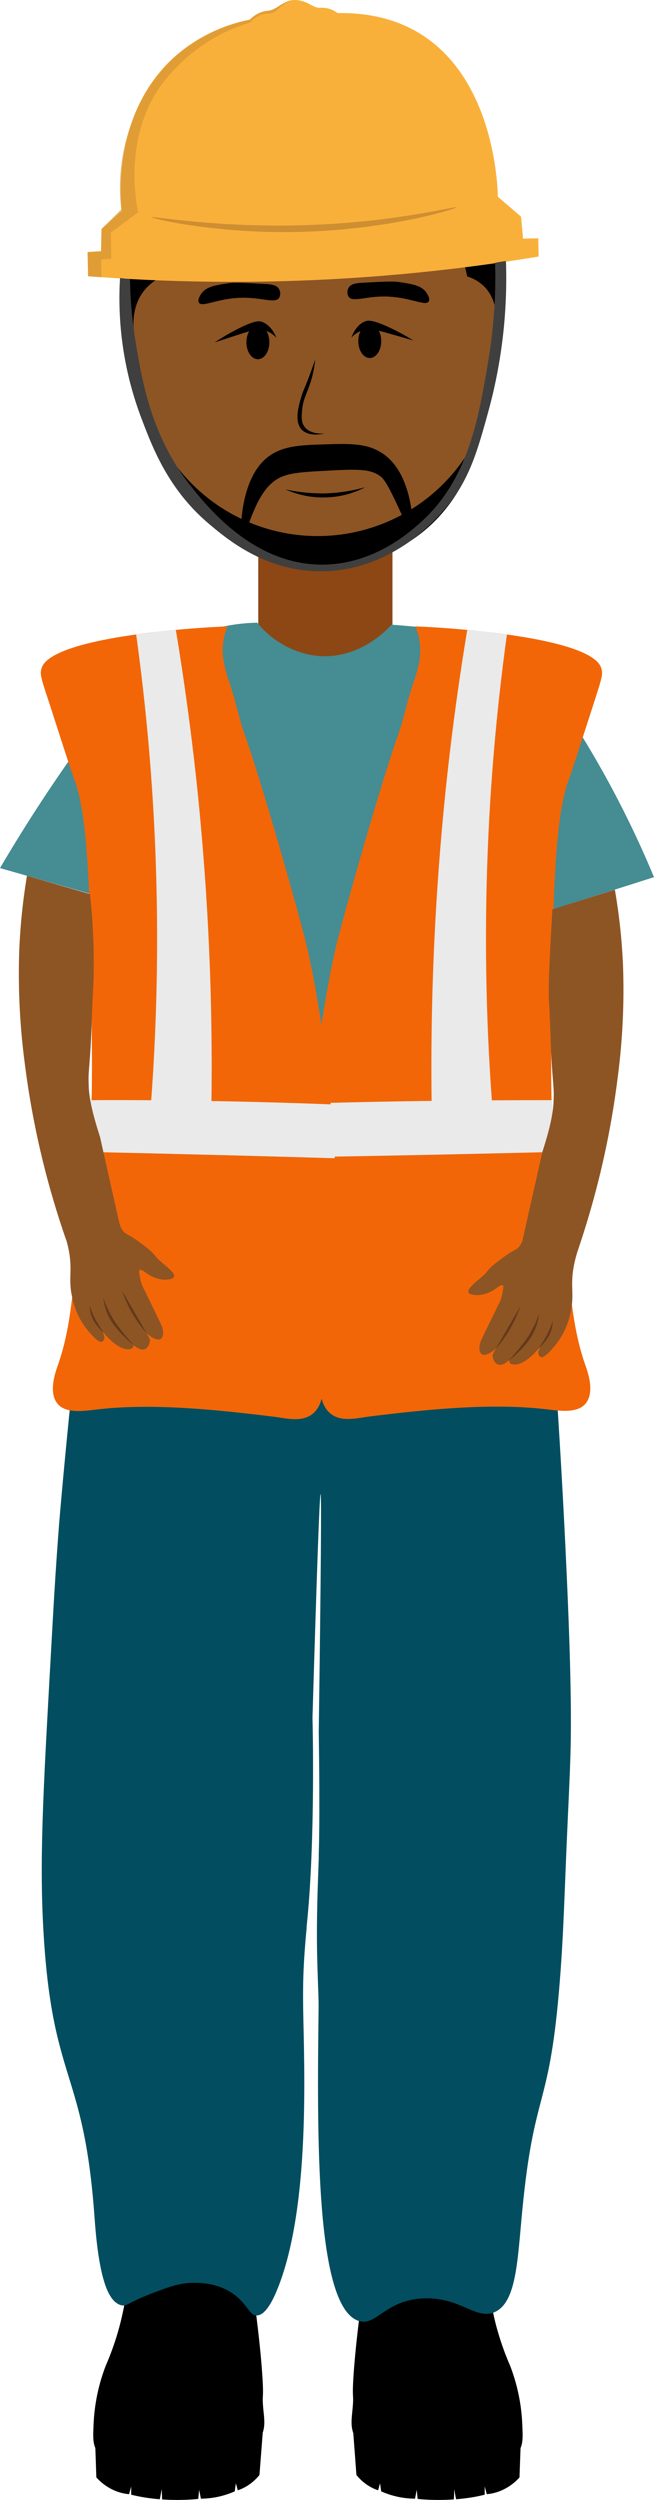 <svg xmlns="http://www.w3.org/2000/svg" viewBox="0 0 161.82 617.74"><defs><style>.cls-1{fill:#024e60;}.cls-2{fill:#8c4714;}.cls-3{fill:#8d5524;}.cls-4{fill:#458c93;}.cls-5{fill:#f26608;}.cls-6{fill:#eaeaea;}.cls-7{fill:#f9b03a;}.cls-8,.cls-9{fill:#ce8e32;}.cls-9{opacity:0.55;}.cls-10{fill:#3f3f3f;}.cls-11{fill:#63391a;}</style></defs><g id="Layer_2" data-name="Layer 2"><g id="Layer_1-2" data-name="Layer 1"><path d="M31.39,546a74.58,74.58,0,0,1-1.72,28.46,69.66,69.66,0,0,1-3.51,10.13,45.69,45.69,0,0,0-3,14.33c-.14,3-.19,4.54.43,6,2.61,6,12.84,5.8,20.91,5.65,12-.22,16.19-3.86,17.66-5.36a10,10,0,0,0,2.8-3.92c.69-2,.42-3.64.19-6-.38-4.18.21-1.85-.28-8.83-.53-7.62-1.55-14.81-1.94-18.23A109.45,109.45,0,0,1,62.67,546a46.79,46.79,0,0,0-31.28,0Z"/><path d="M23.59,604.89l.25,7.29a12.87,12.87,0,0,0,4.29,3.15,11.64,11.64,0,0,0,3.81,1c.17-.64.35-1.28.52-1.93,0,.69,0,1.37,0,2.06,1,.24,2.05.46,3.17.65,1.39.23,2.7.38,3.92.47.16-.84.31-1.68.47-2.52l.09,2.56c1.19.08,2.45.13,3.77.13,1.84,0,3.57-.09,5.17-.25.08-.75.15-1.5.23-2.25.14.73.28,1.46.43,2.19a21.3,21.3,0,0,0,3.72-.36,21.53,21.53,0,0,0,4.65-1.45c.09-.68.19-1.35.28-2,.16.58.32,1.16.47,1.74a10.93,10.93,0,0,0,2.83-1.42,12.15,12.15,0,0,0,2.54-2.37L65,601.26a38.74,38.74,0,0,1-12.09,6.23C39.28,611.64,27.49,606.73,23.59,604.89Z"/><path d="M121,546a74.54,74.54,0,0,0,1.71,28.46,69.66,69.66,0,0,0,3.51,10.13,45.4,45.4,0,0,1,3,14.33c.14,3,.2,4.54-.42,6-2.62,6-12.85,5.8-20.92,5.65-12-.22-16.19-3.86-17.65-5.36a9.8,9.8,0,0,1-2.8-3.92c-.7-2-.42-3.64-.2-6,.39-4.18-.2-1.85.28-8.83.54-7.62,1.55-14.81,1.95-18.23A110.34,110.34,0,0,0,89.71,546,46.82,46.82,0,0,1,121,546Z"/><path d="M128.8,604.89l-.26,7.29a12.87,12.87,0,0,1-4.29,3.15,11.64,11.64,0,0,1-3.81,1l-.51-1.93c0,.69,0,1.37,0,2.06-1,.24-2,.46-3.16.65-1.39.23-2.71.38-3.93.47-.16-.84-.31-1.68-.47-2.52,0,.85,0,1.71-.08,2.56-1.2.08-2.45.13-3.77.13-1.85,0-3.58-.09-5.18-.25-.08-.75-.15-1.5-.22-2.25-.15.73-.29,1.46-.43,2.19a20.87,20.87,0,0,1-8.37-1.81c-.1-.68-.19-1.35-.29-2-.16.58-.31,1.16-.47,1.74a11.08,11.08,0,0,1-2.83-1.42,12.15,12.15,0,0,1-2.54-2.37c-.26-3.43-.51-6.85-.77-10.28a38.56,38.56,0,0,0,12.08,6.23C113.1,611.64,124.89,606.73,128.8,604.89Z"/><path class="cls-1" d="M24.53,286.14c-4.65,35.07-7.65,64.68-9.6,86.81,0,0-.92,10.14-1.91,28.06-2.07,37.32-3.33,56-2.35,74.75,2.05,39.32,10.06,34.73,12.72,72.18,1.12,15.89,3.58,20.82,6.51,21.67,1.47.42,1.82-.65,7.31-2.76,4.68-1.79,7.4-2.83,11-2.75,1.86,0,6.71.15,10.64,3.63,2.54,2.25,3,4.38,4.61,4.43,2.5.07,4.54-4.86,5.45-7.18,7.89-20.29,6.35-54,6.1-68.76,0-1.93-.1-5.91.19-11.1.23-4.15.54-7.32.67-8.61,0-.28,0-.4,0-.44,2.26-21.3,1.45-51.64,1.45-51.64q1.64-55.24,2-55.24t-.45,58.75c.23,16.46.16,25.27,0,30.29,0,.2,0,.73,0,1-.17,5-.4,9.68-.45,17.15-.06,9.22.45,16.05.41,19.71-.37,31.35-.86,74,9.92,77.42,4.46,1.4,6.5-5.25,16.19-5.57,9.17-.3,12.87,5.47,17.48,3.38,5.35-2.41,5.6-12.5,6.8-25,2.89-30,6.52-24.56,9.09-54.3,1.2-13.88,1.31-23.94,2.16-42.19.55-11.7.62-14.39.66-15.67.24-7.73.22-19-.76-41.72-1.24-28.52-3.43-65.62-7.55-109.35Z"/><rect class="cls-2" x="63.9" y="112.98" width="33.21" height="55.35"/><path class="cls-3" d="M114,50.32c10.45,12.54,9,29.05,8.12,38.42-.5,5.56-3.59,39.9-28.4,49.12-14,5.22-27.42-.45-30.86-2.06C40,125.1,35.59,97.28,34,87.18,32,75,30,62.13,37.24,51.52,51.68,30.36,95.93,28.6,114,50.32Z"/><path d="M122.72,80.15c.09-.75.62-5.88-3-9.43a10.14,10.14,0,0,0-4.11-2.4l-1.89-8.23a86.45,86.45,0,0,0-71-.86l-.95,8.51A12.49,12.49,0,0,0,36,71.41C32,76,33.14,82,33.31,82.81c-1.47-3.88-5.61-16.34-.38-29.93A42.76,42.76,0,0,1,46,35.41a51.24,51.24,0,0,1,21.26-10.8C71.87,23.54,83.79,21,96.87,27c13.56,6.19,19.47,17.61,21.5,21.69A50.64,50.64,0,0,1,122.72,80.15Z"/><path d="M70.61,120.92a43,43,0,0,0,9.93,1,41.23,41.23,0,0,0,9.86-1.54,21.88,21.88,0,0,1-9.83,2.53A22.37,22.37,0,0,1,70.61,120.92Z"/><path d="M69.08,73.58c-.93,1.43-3.91.07-8.35,0C54.21,73.44,50,76.15,49.2,74.76c-.36-.61.23-1.56.48-2,1.19-1.92,3.58-2.3,7-2.79,1.41-.2,3.83-.07,8.66.18,1.57.09,3,.18,3.64,1.19A2.21,2.21,0,0,1,69.08,73.58Z"/><ellipse cx="63.81" cy="84.58" rx="2.84" ry="4.19"/><path d="M68.4,83.48c-1.33-3.21-3.23-3.82-3.7-4-.65-.17-1.82-.31-6.26,2a56.28,56.28,0,0,0-5.34,3.14l5.33-1.74c4.08-1.32,5.42-1.72,7-1.26A6.58,6.58,0,0,1,68.4,83.48Z"/><path d="M86.22,73.27c.92,1.44,3.91.08,8.35,0,6.51-.12,10.72,2.59,11.52,1.2.36-.62-.22-1.57-.48-2-1.18-1.92-3.57-2.3-7-2.79-1.41-.21-3.83-.08-8.66.18-1.58.08-3,.18-3.65,1.18A2.23,2.23,0,0,0,86.22,73.27Z"/><ellipse cx="91.49" cy="84.28" rx="2.84" ry="4.19"/><path d="M86.94,83.44c1.21-3.26,3.09-3.94,3.56-4.08.64-.2,1.8-.37,6.33,1.78a56.35,56.35,0,0,1,5.44,3c-1.16-.34-3-.89-5.39-1.55-4.12-1.18-5.47-1.53-7.08-1A6.56,6.56,0,0,0,86.94,83.44Z"/><path d="M78,88.77c-.32,1-.83,2.42-1.48,4.17-1.26,3.35-1.49,3.54-1.89,4.86-.7,2.32-1.91,6.31,0,8.34,1.63,1.73,4.75,1.21,5.66,1-.48,0-3.61.24-5-1.77-.74-1.05-.68-2.2-.57-3.72.22-3.18,1.38-4.53,2.4-8.11A28.36,28.36,0,0,0,78,88.77Z"/><path d="M59.89,134.23c-.45-.09-1.33-16.39,7.18-21.86,3.53-2.27,7.76-2.4,13.37-2.57s9.76-.3,13.37,1.72c9.18,5.13,8.41,20.69,8.34,21.75-.27-.61-.66-1.49-1.14-2.55-3.54-7.81-5.34-11.73-6.69-12.86-2.54-2.12-6.21-1.93-13.54-1.54-7.08.37-10.62.56-13.37,2.91-3.2,2.73-4.86,7.38-6.63,12.3C60,133.67,60,134.25,59.89,134.23Z"/><path d="M38.91,107.39a43.93,43.93,0,0,0,80.33-2.2c-.45,3-3.12,18.57-17.09,28.08A40.58,40.58,0,0,1,81,140c-20.24.59-32.75-14.5-33.95-16A42.54,42.54,0,0,1,38.91,107.39Z"/><path class="cls-4" d="M96.86,154.37a195.88,195.88,0,0,1,19.92,2.4,57.66,57.66,0,0,1,8.08,1.68c9.42,3.24,12.93,13.44,18.79,22.89a249,249,0,0,1,18.17,35.41l-27.09,8.61a522.08,522.08,0,0,0,3.09,65.84c1.06,9.46,2.09,16-1.59,21.7-6.19,9.62-19.36,7.18-50.3,6.56-43.9-.88-56.08,4.11-63-6.15-3.57-5.31-3.14-10.84-1.2-31.84,1.41-15.32,3.32-35.38,5.7-59.15L0,214.51c8-13.59,15.46-24.45,21.27-32.4,11-15.08,16.05-19.68,22.17-23a44.93,44.93,0,0,1,20.21-5.24A22.56,22.56,0,0,0,77.87,162C88.65,163.38,96,155.36,96.86,154.37Z"/><path class="cls-5" d="M148.83,165.29c-.42-1.54-2.38-6.27-29.46-9.25-6.83-.75-12.54-1.09-16.6-1.26a15.9,15.9,0,0,1,1,3.43c.72,4.36-.6,7.85-1.89,11.76-1.23,3.76-2,7.72-3.31,11.44-4,11.09-12.36,40.45-15.09,51.07,0,0-9,35.1-7.08,79,.68,15.34,3,14.16,2.74,26.47-.07,3.75-.38,8.32,2.17,10.93,2.71,2.78,7,1.52,10.2,1.13,11.65-1.4,29-3.48,43.46-1.79,3.49.4,8.24,1.2,10.2-1.76s.13-7.79-.39-9.28c-4.77-13.64-3.7-29.07-6.44-43.41-2.38-12.42-2.12-28.2-1.6-59.78.48-29.75,2.48-37.43,4.23-42,.39-1,2.24-6.74,5.94-18.19C148.93,167.55,149.2,166.65,148.83,165.29Z"/><path class="cls-6" d="M136.64,271.86q.23,6.4.44,12.8-11.88.29-23.82.55-18.57.41-37,.7a69.12,69.12,0,0,1,.25-7.53c.19-2.08.46-4,.76-5.74q14.43-.4,29.15-.6Q121.69,271.85,136.64,271.86Z"/><path class="cls-6" d="M122,275.78a549.25,549.25,0,0,1-1.2-68.35c.82-18.35,2.51-35.3,4.63-50.64l-9.8-1.25c-2.65,16-5,33.66-6.59,52.93a663.47,663.47,0,0,0-2.19,67.07Z"/><path class="cls-5" d="M10.24,165.29c.42-1.54,2.39-6.27,29.46-9.25,6.83-.75,12.54-1.09,16.6-1.26a15.9,15.9,0,0,0-1,3.43c-.71,4.36.6,7.85,1.89,11.76,1.24,3.76,2,7.72,3.31,11.44,4,11.09,12.36,40.45,15.09,51.07,0,0,9,35.1,7.08,79C82,326.86,79.7,325.68,80,338c.08,3.75.38,8.32-2.17,10.93-2.7,2.78-7,1.52-10.2,1.13-11.65-1.4-29-3.48-43.45-1.79-3.5.4-8.25,1.2-10.21-1.76s-.13-7.79.39-9.28c4.77-13.64,3.7-29.07,6.44-43.41,2.38-12.42,2.12-28.2,1.6-59.78-.48-29.75-2.47-37.43-4.22-42-.4-1-2.25-6.74-5.95-18.19C10.14,167.55,9.87,166.65,10.24,165.29Z"/><path class="cls-6" d="M22.43,271.86q-.22,6.4-.44,12.8,11.9.25,23.82.55,18.55.45,37,1c0-2.49-.09-5.09-.24-7.79-.11-1.9-.24-3.73-.4-5.51q-14.5-.57-29.51-.83Q37.3,271.78,22.43,271.86Z"/><path class="cls-6" d="M37.12,275.78a549.25,549.25,0,0,0,1.2-68.35c-.82-18.35-2.5-35.3-4.63-50.64l9.8-1.25c2.65,16,5,33.66,6.59,52.93a663.47,663.47,0,0,1,2.19,67.07Z"/><path class="cls-7" d="M21.8,68.25a459.59,459.59,0,0,0,57.48.88,463.21,463.21,0,0,0,54-5.74l-.1-4.51-3.76.09-.5-5.43-5.75-4.94s.05-46-39.65-45.37a6.4,6.4,0,0,0-2.09-1.06A5.82,5.82,0,0,0,80.7,2a9.67,9.67,0,0,0-1.62-.09C77.62,2,76.43.54,74.24.15a5.28,5.28,0,0,0-3.09.18c-1.18.49-3.08,1.9-4,2.15s-1.06.11-2,.37a8.06,8.06,0,0,0-3.35,2,39.86,39.86,0,0,0-18.41,9C27.67,27.75,29.82,49.58,30.11,52.09l-5,4.48L25,62.07l-3.33.22Z"/><path class="cls-8" d="M37.59,53.69c0,.36,14.39,3.66,32.63,3.67,24.23,0,42.75-5.76,42.7-6.14S97.71,55,74.83,55.66C53.13,56.25,37.61,53.32,37.59,53.69Z"/><path class="cls-9" d="M71.89.11A10.37,10.37,0,0,0,69.6,1.53c-.93.76-1.25,1.31-2.18,1.64a5,5,0,0,1-1.73.22,5.85,5.85,0,0,0-3.76,2.19A41.93,41.93,0,0,0,54.05,8.8,43.7,43.7,0,0,0,39.8,21.15c-9.14,12.91-6.16,28.63-5.61,31.31l-6.74,5,.09,6.47-2.47.19c0,1.47,0,2.94.05,4.4l-3.32-.24c-.05-2-.09-4-.14-6L25,62.07l.15-5.5L30,51.7a45.55,45.55,0,0,1,2.41-20.92A39.88,39.88,0,0,1,44.32,13.12,40.55,40.55,0,0,1,57.71,5.93,38.5,38.5,0,0,1,61.9,4.85a6.21,6.21,0,0,1,3.35-2,8.91,8.91,0,0,0,2-.37,11.58,11.58,0,0,0,2.16-1.27A10.21,10.21,0,0,1,71.89.11Z"/><path class="cls-10" d="M29.7,68.7a83.4,83.4,0,0,0,5.2,34.42c2.91,7.69,6.81,18,17.08,26.56,4.3,3.6,13.84,11.62,27.71,11.49C97,141,107.92,128.28,110,125.87c6.18-7.21,8.11-14.33,11-24.81a124.35,124.35,0,0,0,4.19-36.52c-.46,0-1,.1-1.45.18s-.84.13-1.24.21c.08,2.58.1,5.95-.1,9.88,0,0-.37,7-1.46,13.58-2.47,14.92-5,30.25-17.14,40.94-2.34,2.06-11.1,10-23.66,10.19-17.4.27-29-14.48-33.08-19.6-9.71-12.31-12-26.13-13.54-35.83A100.58,100.58,0,0,1,32.17,69Z"/><path class="cls-3" d="M6.67,216.41a151.14,151.14,0,0,0-1.89,18,167.89,167.89,0,0,0,1.29,27.9,213.72,213.72,0,0,0,10.29,44.06q3.21-.69,6.72-1.65t6.56-2q-2.46-10.92-4.91-21.85h0c-.8-2.5-2.47-7.68-2.74-11.79-.07-1.21-.08-2.43-.08-2.43,0-2.54.44-4.49.76-13.46.35-9.91.46-9.21.51-12.69a161.41,161.41,0,0,0-.91-19.57Z"/><path class="cls-3" d="M29.59,302.38a4.65,4.65,0,0,0,.9,1.85c.63.77,1.11.76,2.66,1.77,1,.65,1.69,1.2,2.76,2a15.88,15.88,0,0,1,1.72,1.47c.64.64.72.86,1.33,1.51a24.73,24.73,0,0,0,1.93,1.68c1.21,1.09,2.31,2.07,2.19,2.74-.17.91-2.45.82-2.64.82A8.85,8.85,0,0,1,36,314.43c-2.23-1.71-1.45.53-1.45.53a9.26,9.26,0,0,0,1.15,3.75c1.18,2.44,3.82,7.75,4.35,9s.73,4.54-2.36,2.8S31,322,31,322s6.1,8,6.1,9.14-1.14,4.28-4.66.64a40.48,40.48,0,0,1-5.95-8.4s9.29,9.35,5.7,10-8.77-6.26-9.57-8.92c.78,1.5,1.48,2.67,2,3.48.8,1.27,1.48,2.23,1.12,3.06a1,1,0,0,1-.48.54c-.9.36-2.37-1.52-3-2.17a18.32,18.32,0,0,1-4.33-8.5c-1.23-5.18.25-6.76-1.1-12.81A35.1,35.1,0,0,0,15.62,304Z"/><path class="cls-11" d="M36.3,329.49a30.52,30.52,0,0,1-4-5.71A29.51,29.51,0,0,1,30.24,319"/><path class="cls-11" d="M33.14,332.43a17,17,0,0,1-1.95-1.71A25.17,25.17,0,0,1,29,328.44,16,16,0,0,1,27,325.58a13.65,13.65,0,0,1-1.43-4.83,27.06,27.06,0,0,0,2.83,5.81A54,54,0,0,0,33.14,332.43Z"/><path class="cls-11" d="M25.57,329.31a5.51,5.51,0,0,1-.94-1A15.76,15.76,0,0,1,23.57,327a8.33,8.33,0,0,1-.86-1.62,7.37,7.37,0,0,1-.51-2.76,22,22,0,0,0,1.19,3C24.46,327.69,25.65,329.25,25.57,329.31Z"/><path class="cls-3" d="M152.14,219.85a147.18,147.18,0,0,1,2,18.34,166.07,166.07,0,0,1-1.28,27.9,214.53,214.53,0,0,1-10.29,44.06c-2.14-.46-4.39-1-6.73-1.66s-4.5-1.33-6.56-2l4.92-21.85c.8-2.5,2.46-7.68,2.73-11.79.08-1.22.08-2.43.08-2.43,0-2.55-.44-4.49-.76-13.47-.27-7.79-.4-9-.47-10.89,0,0,0-.87,0-1.79,0-1.89.27-9.38.91-19.57Z"/><path class="cls-3" d="M129.36,306.2a4.52,4.52,0,0,1-.9,1.85c-.63.77-1.11.75-2.66,1.77-1,.65-1.68,1.19-2.76,2a16.31,16.31,0,0,0-1.72,1.46c-.63.65-.72.87-1.33,1.51a22.87,22.87,0,0,1-1.93,1.69c-1.21,1.09-2.31,2.07-2.18,2.74.16.91,2.44.82,2.63.81a8.78,8.78,0,0,0,4.46-1.82c2.23-1.72,1.46.53,1.46.53a9.41,9.41,0,0,1-1.16,3.75c-1.17,2.43-3.82,7.75-4.34,9s-.73,4.55,2.35,2.81,6.72-8.52,6.72-8.52-6.1,8-6.11,9.13,1.14,4.29,4.66.65a40.74,40.74,0,0,0,6-8.4s-9.29,9.35-5.71,10,8.78-6.26,9.57-8.92c-.78,1.5-1.48,2.67-2,3.47-.79,1.27-1.47,2.24-1.12,3.07a1,1,0,0,0,.48.54c.9.36,2.38-1.52,3-2.17a18.5,18.5,0,0,0,4.33-8.51c1.22-5.17-.26-6.75,1.09-12.8a34.74,34.74,0,0,1,1.19-4.06Z"/><path class="cls-11" d="M122.65,333.31a30.39,30.39,0,0,0,4-5.71,29.89,29.89,0,0,0,2.07-4.76"/><path class="cls-11" d="M125.81,336.25a15.6,15.6,0,0,0,2-1.72,24,24,0,0,0,2.23-2.27,15.49,15.49,0,0,0,1.94-2.86,13.72,13.72,0,0,0,1.43-4.83,27.17,27.17,0,0,1-2.82,5.81A53.32,53.32,0,0,1,125.81,336.25Z"/><path class="cls-11" d="M133.39,333.13a6.19,6.19,0,0,0,.93-1,14,14,0,0,0,1.06-1.34,8.38,8.38,0,0,0,.87-1.63,7.68,7.68,0,0,0,.51-2.75,22.9,22.9,0,0,1-1.2,3C134.5,331.51,133.3,333.07,133.39,333.13Z"/></g></g></svg>